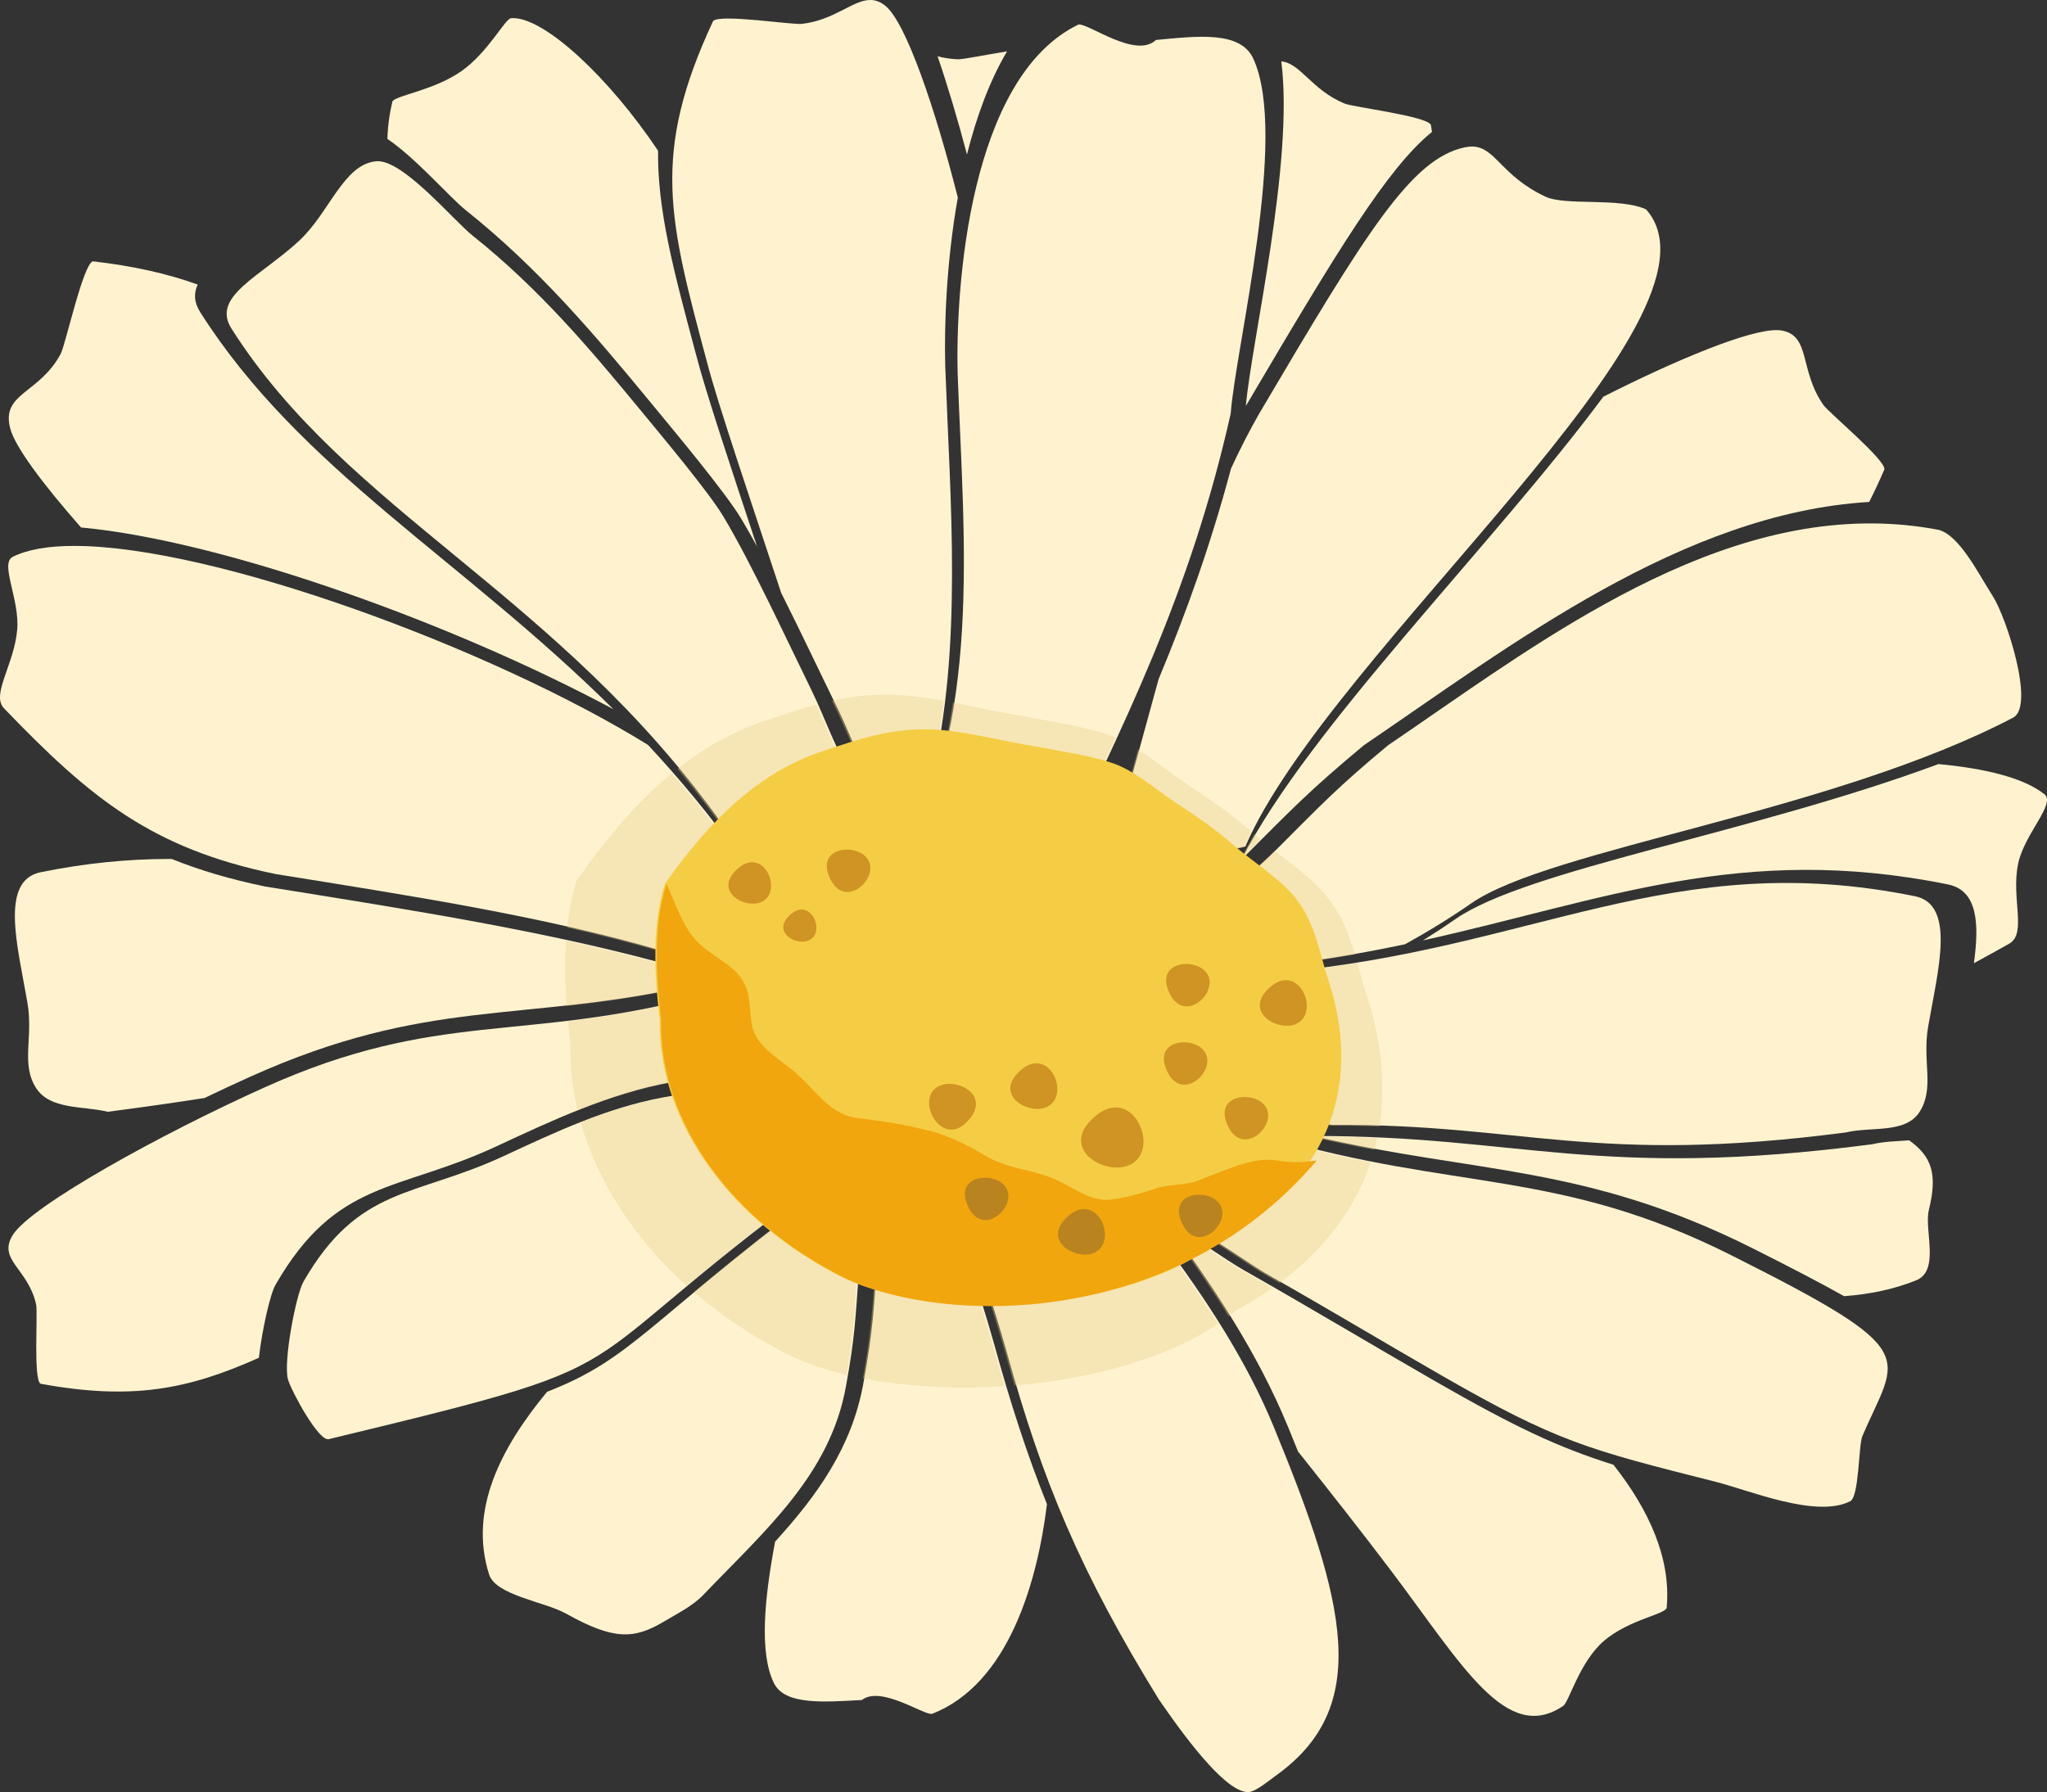 <?xml version="1.0" encoding="UTF-8" standalone="no"?>
<!-- Created with Inkscape (http://www.inkscape.org/) -->

<svg
   width="184.008mm"
   height="161.127mm"
   viewBox="0 0 184.008 161.127"
   version="1.1"
   id="svg5"
   xml:space="preserve"
   inkscape:version="1.2.1 (9c6d41e410, 2022-07-14)"
   sodipodi:docname="drawing.svg"
   xmlns:inkscape="http://www.inkscape.org/namespaces/inkscape"
   xmlns:sodipodi="http://sodipodi.sourceforge.net/DTD/sodipodi-0.dtd"
   xmlns="http://www.w3.org/2000/svg"
   xmlns:svg="http://www.w3.org/2000/svg"><rect x="0" y="0" width="184.008" height="161.127" fill="#333333" stroke="none"/><sodipodi:namedview
     id="namedview7"
     pagecolor="#505050"
     bordercolor="#eeeeee"
     borderopacity="1"
     inkscape:showpageshadow="0"
     inkscape:pageopacity="0"
     inkscape:pagecheckerboard="0"
     inkscape:deskcolor="#505050"
     inkscape:document-units="mm"
     showgrid="false"
     inkscape:zoom="1.0255231"
     inkscape:cx="-2671.3197"
     inkscape:cy="1254.9693"
     inkscape:window-width="3840"
     inkscape:window-height="1526"
     inkscape:window-x="2869"
     inkscape:window-y="-11"
     inkscape:window-maximized="1"
     inkscape:current-layer="g2018"
     showguides="true" /><defs
     id="defs2"><clipPath
       clipPathUnits="userSpaceOnUse"
       id="clipPath6992-5"><path
         style="fill:#f5cd44;fill-opacity:1;stroke-width:0.881"
         d="m -299.585,134.072 c -0.332,-2.822 -0.53,-6.161 0.341,-8.865 2.902,-4.137 6.029,-7.23 10.142,-8.6 2.263,-0.754 4.269,-1.487 6.954,-1.405 2.069,0.063 4.77,0.815 6.891,1.138 1.663,0.332 3.393,0.56 4.876,1.095 1.285,0.463 2.818,1.774 3.78,2.421 1.577,1.062 2.398,1.581 3.847,2.843 1.368,1.191 3.111,2.25 4.113,3.604 1.183,1.597 1.427,3.456 1.991,5.186 2.04,6.253 0.515,12.795 -7.102,16.925 -5.719,4.759 -18.849,5.353 -24.678,2.058 -7.403,-3.985 -11.275,-10.456 -11.156,-16.398 z"
         id="path6994-0"
         sodipodi:nodetypes="ccsscssssscccc" /></clipPath><clipPath
       clipPathUnits="userSpaceOnUse"
       id="clipPath6988-8"><path
         style="fill:#f5cd44;fill-opacity:1;stroke-width:0.881"
         d="m -299.585,134.072 c -0.332,-2.822 -0.53,-6.161 0.341,-8.865 2.902,-4.137 6.029,-7.23 10.142,-8.6 2.263,-0.754 4.269,-1.487 6.954,-1.405 2.069,0.063 4.77,0.815 6.891,1.138 1.663,0.332 3.393,0.56 4.876,1.095 1.285,0.463 2.818,1.774 3.78,2.421 1.577,1.062 2.398,1.581 3.847,2.843 1.368,1.191 3.111,2.25 4.113,3.604 1.183,1.597 1.427,3.456 1.991,5.186 2.04,6.253 0.515,12.795 -7.102,16.925 -5.719,4.759 -18.849,5.353 -24.678,2.058 -7.403,-3.985 -11.275,-10.456 -11.156,-16.398 z"
         id="path6990-0"
         sodipodi:nodetypes="ccsscssssscccc" /></clipPath><clipPath
       clipPathUnits="userSpaceOnUse"
       id="clipPath6980-4"><path
         style="fill:#f5cd44;fill-opacity:1;stroke-width:0.881"
         d="m -299.585,134.072 c -0.332,-2.822 -0.53,-6.161 0.341,-8.865 2.902,-4.137 6.029,-7.23 10.142,-8.6 2.263,-0.754 4.269,-1.487 6.954,-1.405 2.069,0.063 4.77,0.815 6.891,1.138 1.663,0.332 3.393,0.56 4.876,1.095 1.285,0.463 2.818,1.774 3.78,2.421 1.577,1.062 2.398,1.581 3.847,2.843 1.368,1.191 3.111,2.25 4.113,3.604 1.183,1.597 1.427,3.456 1.991,5.186 2.04,6.253 0.515,12.795 -7.102,16.925 -5.719,4.759 -18.849,5.353 -24.678,2.058 -7.403,-3.985 -11.275,-10.456 -11.156,-16.398 z"
         id="path6982-9"
         sodipodi:nodetypes="ccsscssssscccc" /></clipPath><clipPath
       clipPathUnits="userSpaceOnUse"
       id="clipPath6976-0"><path
         style="fill:#f5cd44;fill-opacity:1;stroke-width:0.881"
         d="m -299.585,134.072 c -0.332,-2.822 -0.53,-6.161 0.341,-8.865 2.902,-4.137 6.029,-7.23 10.142,-8.6 2.263,-0.754 4.269,-1.487 6.954,-1.405 2.069,0.063 4.77,0.815 6.891,1.138 1.663,0.332 3.393,0.56 4.876,1.095 1.285,0.463 2.818,1.774 3.78,2.421 1.577,1.062 2.398,1.581 3.847,2.843 1.368,1.191 3.111,2.25 4.113,3.604 1.183,1.597 1.427,3.456 1.991,5.186 2.04,6.253 0.515,12.795 -7.102,16.925 -5.719,4.759 -18.849,5.353 -24.678,2.058 -7.403,-3.985 -11.275,-10.456 -11.156,-16.398 z"
         id="path6978-5"
         sodipodi:nodetypes="ccsscssssscccc" /></clipPath><clipPath
       clipPathUnits="userSpaceOnUse"
       id="clipPath6972-8"><path
         style="fill:#f5cd44;fill-opacity:1;stroke-width:0.881"
         d="m -299.585,134.072 c -0.332,-2.822 -0.53,-6.161 0.341,-8.865 2.902,-4.137 6.029,-7.23 10.142,-8.6 2.263,-0.754 4.269,-1.487 6.954,-1.405 2.069,0.063 4.77,0.815 6.891,1.138 1.663,0.332 3.393,0.56 4.876,1.095 1.285,0.463 2.818,1.774 3.78,2.421 1.577,1.062 2.398,1.581 3.847,2.843 1.368,1.191 3.111,2.25 4.113,3.604 1.183,1.597 1.427,3.456 1.991,5.186 2.04,6.253 0.515,12.795 -7.102,16.925 -5.719,4.759 -18.849,5.353 -24.678,2.058 -7.403,-3.985 -11.275,-10.456 -11.156,-16.398 z"
         id="path6974-9"
         sodipodi:nodetypes="ccsscssssscccc" /></clipPath><clipPath
       clipPathUnits="userSpaceOnUse"
       id="clipPath6968-8"><path
         style="fill:#f5cd44;fill-opacity:1;stroke-width:0.881"
         d="m -299.585,134.072 c -0.332,-2.822 -0.53,-6.161 0.341,-8.865 2.902,-4.137 6.029,-7.23 10.142,-8.6 2.263,-0.754 4.269,-1.487 6.954,-1.405 2.069,0.063 4.77,0.815 6.891,1.138 1.663,0.332 3.393,0.56 4.876,1.095 1.285,0.463 2.818,1.774 3.78,2.421 1.577,1.062 2.398,1.581 3.847,2.843 1.368,1.191 3.111,2.25 4.113,3.604 1.183,1.597 1.427,3.456 1.991,5.186 2.04,6.253 0.515,12.795 -7.102,16.925 -5.719,4.759 -18.849,5.353 -24.678,2.058 -7.403,-3.985 -11.275,-10.456 -11.156,-16.398 z"
         id="path6970-5"
         sodipodi:nodetypes="ccsscssssscccc" /></clipPath><clipPath
       clipPathUnits="userSpaceOnUse"
       id="clipPath6964-6"><path
         style="fill:#f5cd44;fill-opacity:1;stroke-width:0.881"
         d="m -299.585,134.072 c -0.332,-2.822 -0.53,-6.161 0.341,-8.865 2.902,-4.137 6.029,-7.23 10.142,-8.6 2.263,-0.754 4.269,-1.487 6.954,-1.405 2.069,0.063 4.77,0.815 6.891,1.138 1.663,0.332 3.393,0.56 4.876,1.095 1.285,0.463 2.818,1.774 3.78,2.421 1.577,1.062 2.398,1.581 3.847,2.843 1.368,1.191 3.111,2.25 4.113,3.604 1.183,1.597 1.427,3.456 1.991,5.186 2.04,6.253 0.515,12.795 -7.102,16.925 -5.719,4.759 -18.849,5.353 -24.678,2.058 -7.403,-3.985 -11.275,-10.456 -11.156,-16.398 z"
         id="path6966-7"
         sodipodi:nodetypes="ccsscssssscccc" /></clipPath><clipPath
       clipPathUnits="userSpaceOnUse"
       id="clipPath6960-4"><path
         style="fill:#f5cd44;fill-opacity:1;stroke-width:0.881"
         d="m -299.585,134.072 c -0.332,-2.822 -0.53,-6.161 0.341,-8.865 2.902,-4.137 6.029,-7.23 10.142,-8.6 2.263,-0.754 4.269,-1.487 6.954,-1.405 2.069,0.063 4.77,0.815 6.891,1.138 1.663,0.332 3.393,0.56 4.876,1.095 1.285,0.463 2.818,1.774 3.78,2.421 1.577,1.062 2.398,1.581 3.847,2.843 1.368,1.191 3.111,2.25 4.113,3.604 1.183,1.597 1.427,3.456 1.991,5.186 2.04,6.253 0.515,12.795 -7.102,16.925 -5.719,4.759 -18.849,5.353 -24.678,2.058 -7.403,-3.985 -11.275,-10.456 -11.156,-16.398 z"
         id="path6962-4"
         sodipodi:nodetypes="ccsscssssscccc" /></clipPath><clipPath
       clipPathUnits="userSpaceOnUse"
       id="clipPath6956-3"><path
         style="fill:#f5cd44;fill-opacity:1;stroke-width:0.881"
         d="m -299.585,134.072 c -0.332,-2.822 -0.53,-6.161 0.341,-8.865 2.902,-4.137 6.029,-7.23 10.142,-8.6 2.263,-0.754 4.269,-1.487 6.954,-1.405 2.069,0.063 4.77,0.815 6.891,1.138 1.663,0.332 3.393,0.56 4.876,1.095 1.285,0.463 2.818,1.774 3.78,2.421 1.577,1.062 2.398,1.581 3.847,2.843 1.368,1.191 3.111,2.25 4.113,3.604 1.183,1.597 1.427,3.456 1.991,5.186 2.04,6.253 0.515,12.795 -7.102,16.925 -5.719,4.759 -18.849,5.353 -24.678,2.058 -7.403,-3.985 -11.275,-10.456 -11.156,-16.398 z"
         id="path6958-3"
         sodipodi:nodetypes="ccsscssssscccc" /></clipPath><clipPath
       clipPathUnits="userSpaceOnUse"
       id="clipPath6952-0"><path
         style="fill:#f5cd44;fill-opacity:1;stroke-width:0.881"
         d="m -299.585,134.072 c -0.332,-2.822 -0.53,-6.161 0.341,-8.865 2.902,-4.137 6.029,-7.23 10.142,-8.6 2.263,-0.754 4.269,-1.487 6.954,-1.405 2.069,0.063 4.77,0.815 6.891,1.138 1.663,0.332 3.393,0.56 4.876,1.095 1.285,0.463 2.818,1.774 3.78,2.421 1.577,1.062 2.398,1.581 3.847,2.843 1.368,1.191 3.111,2.25 4.113,3.604 1.183,1.597 1.427,3.456 1.991,5.186 2.04,6.253 0.515,12.795 -7.102,16.925 -5.719,4.759 -18.849,5.353 -24.678,2.058 -7.403,-3.985 -11.275,-10.456 -11.156,-16.398 z"
         id="path6954-3"
         sodipodi:nodetypes="ccsscssssscccc" /></clipPath><clipPath
       clipPathUnits="userSpaceOnUse"
       id="clipPath6948-5"><path
         style="fill:#f5cd44;fill-opacity:1;stroke-width:0.881"
         d="m -299.585,134.072 c -0.332,-2.822 -0.53,-6.161 0.341,-8.865 2.902,-4.137 6.029,-7.23 10.142,-8.6 2.263,-0.754 4.269,-1.487 6.954,-1.405 2.069,0.063 4.77,0.815 6.891,1.138 1.663,0.332 3.393,0.56 4.876,1.095 1.285,0.463 2.818,1.774 3.78,2.421 1.577,1.062 2.398,1.581 3.847,2.843 1.368,1.191 3.111,2.25 4.113,3.604 1.183,1.597 1.427,3.456 1.991,5.186 2.04,6.253 0.515,12.795 -7.102,16.925 -5.719,4.759 -18.849,5.353 -24.678,2.058 -7.403,-3.985 -11.275,-10.456 -11.156,-16.398 z"
         id="path6950-7"
         sodipodi:nodetypes="ccsscssssscccc" /></clipPath><clipPath
       clipPathUnits="userSpaceOnUse"
       id="clipPath6944-4"><path
         style="fill:#f5cd44;fill-opacity:1;stroke-width:0.881"
         d="m -299.585,134.072 c -0.332,-2.822 -0.53,-6.161 0.341,-8.865 2.902,-4.137 6.029,-7.23 10.142,-8.6 2.263,-0.754 4.269,-1.487 6.954,-1.405 2.069,0.063 4.77,0.815 6.891,1.138 1.663,0.332 3.393,0.56 4.876,1.095 1.285,0.463 2.818,1.774 3.78,2.421 1.577,1.062 2.398,1.581 3.847,2.843 1.368,1.191 3.111,2.25 4.113,3.604 1.183,1.597 1.427,3.456 1.991,5.186 2.04,6.253 0.515,12.795 -7.102,16.925 -5.719,4.759 -18.849,5.353 -24.678,2.058 -7.403,-3.985 -11.275,-10.456 -11.156,-16.398 z"
         id="path6946-8"
         sodipodi:nodetypes="ccsscssssscccc" /></clipPath><clipPath
       clipPathUnits="userSpaceOnUse"
       id="clipPath6940-0"><path
         style="fill:#f5cd44;fill-opacity:1;stroke-width:0.881"
         d="m -299.585,134.072 c -0.332,-2.822 -0.53,-6.161 0.341,-8.865 2.902,-4.137 6.029,-7.23 10.142,-8.6 2.263,-0.754 4.269,-1.487 6.954,-1.405 2.069,0.063 4.77,0.815 6.891,1.138 1.663,0.332 3.393,0.56 4.876,1.095 1.285,0.463 2.818,1.774 3.78,2.421 1.577,1.062 2.398,1.581 3.847,2.843 1.368,1.191 3.111,2.25 4.113,3.604 1.183,1.597 1.427,3.456 1.991,5.186 2.04,6.253 0.515,12.795 -7.102,16.925 -5.719,4.759 -18.849,5.353 -24.678,2.058 -7.403,-3.985 -11.275,-10.456 -11.156,-16.398 z"
         id="path6942-9"
         sodipodi:nodetypes="ccsscssssscccc" /></clipPath><clipPath
       clipPathUnits="userSpaceOnUse"
       id="clipPath6936-0"><path
         style="fill:#f5cd44;fill-opacity:1;stroke-width:0.881"
         d="m -299.585,134.072 c -0.332,-2.822 -0.53,-6.161 0.341,-8.865 2.902,-4.137 6.029,-7.23 10.142,-8.6 2.263,-0.754 4.269,-1.487 6.954,-1.405 2.069,0.063 4.77,0.815 6.891,1.138 1.663,0.332 3.393,0.56 4.876,1.095 1.285,0.463 2.818,1.774 3.78,2.421 1.577,1.062 2.398,1.581 3.847,2.843 1.368,1.191 3.111,2.25 4.113,3.604 1.183,1.597 1.427,3.456 1.991,5.186 2.04,6.253 0.515,12.795 -7.102,16.925 -5.719,4.759 -18.849,5.353 -24.678,2.058 -7.403,-3.985 -11.275,-10.456 -11.156,-16.398 z"
         id="path6938-4"
         sodipodi:nodetypes="ccsscssssscccc" /></clipPath><clipPath
       clipPathUnits="userSpaceOnUse"
       id="clipPath6932-5"><path
         style="fill:#f5cd44;fill-opacity:1;stroke-width:0.881"
         d="m -299.585,134.072 c -0.332,-2.822 -0.53,-6.161 0.341,-8.865 2.902,-4.137 6.029,-7.23 10.142,-8.6 2.263,-0.754 4.269,-1.487 6.954,-1.405 2.069,0.063 4.77,0.815 6.891,1.138 1.663,0.332 3.393,0.56 4.876,1.095 1.285,0.463 2.818,1.774 3.78,2.421 1.577,1.062 2.398,1.581 3.847,2.843 1.368,1.191 3.111,2.25 4.113,3.604 1.183,1.597 1.427,3.456 1.991,5.186 2.04,6.253 0.515,12.795 -7.102,16.925 -5.719,4.759 -18.849,5.353 -24.678,2.058 -7.403,-3.985 -11.275,-10.456 -11.156,-16.398 z"
         id="path6934-1"
         sodipodi:nodetypes="ccsscssssscccc" /></clipPath><clipPath
       clipPathUnits="userSpaceOnUse"
       id="clipPath6928-4"><path
         style="fill:#f5cd44;fill-opacity:1;stroke-width:0.881"
         d="m -299.585,134.072 c -0.332,-2.822 -0.53,-6.161 0.341,-8.865 2.902,-4.137 6.029,-7.23 10.142,-8.6 2.263,-0.754 4.269,-1.487 6.954,-1.405 2.069,0.063 4.77,0.815 6.891,1.138 1.663,0.332 3.393,0.56 4.876,1.095 1.285,0.463 2.818,1.774 3.78,2.421 1.577,1.062 2.398,1.581 3.847,2.843 1.368,1.191 3.111,2.25 4.113,3.604 1.183,1.597 1.427,3.456 1.991,5.186 2.04,6.253 0.515,12.795 -7.102,16.925 -5.719,4.759 -18.849,5.353 -24.678,2.058 -7.403,-3.985 -11.275,-10.456 -11.156,-16.398 z"
         id="path6930-5"
         sodipodi:nodetypes="ccsscssssscccc" /></clipPath><clipPath
       clipPathUnits="userSpaceOnUse"
       id="clipPath6924-7"><path
         style="fill:#f5cd44;fill-opacity:1;stroke-width:0.881"
         d="m -299.585,134.072 c -0.332,-2.822 -0.53,-6.161 0.341,-8.865 2.902,-4.137 6.029,-7.23 10.142,-8.6 2.263,-0.754 4.269,-1.487 6.954,-1.405 2.069,0.063 4.77,0.815 6.891,1.138 1.663,0.332 3.393,0.56 4.876,1.095 1.285,0.463 2.818,1.774 3.78,2.421 1.577,1.062 2.398,1.581 3.847,2.843 1.368,1.191 3.111,2.25 4.113,3.604 1.183,1.597 1.427,3.456 1.991,5.186 2.04,6.253 0.515,12.795 -7.102,16.925 -5.719,4.759 -18.849,5.353 -24.678,2.058 -7.403,-3.985 -11.275,-10.456 -11.156,-16.398 z"
         id="path6926-5"
         sodipodi:nodetypes="ccsscssssscccc" /></clipPath><clipPath
       clipPathUnits="userSpaceOnUse"
       id="clipPath6920-2"><path
         style="fill:#f5cd44;fill-opacity:1;stroke-width:0.881"
         d="m -299.585,134.072 c -0.332,-2.822 -0.53,-6.161 0.341,-8.865 2.902,-4.137 6.029,-7.23 10.142,-8.6 2.263,-0.754 4.269,-1.487 6.954,-1.405 2.069,0.063 4.77,0.815 6.891,1.138 1.663,0.332 3.393,0.56 4.876,1.095 1.285,0.463 2.818,1.774 3.78,2.421 1.577,1.062 2.398,1.581 3.847,2.843 1.368,1.191 3.111,2.25 4.113,3.604 1.183,1.597 1.427,3.456 1.991,5.186 2.04,6.253 0.515,12.795 -7.102,16.925 -5.719,4.759 -18.849,5.353 -24.678,2.058 -7.403,-3.985 -11.275,-10.456 -11.156,-16.398 z"
         id="path6922-5"
         sodipodi:nodetypes="ccsscssssscccc" /></clipPath><clipPath
       clipPathUnits="userSpaceOnUse"
       id="clipPath6916-2"><path
         style="fill:#f5cd44;fill-opacity:1;stroke-width:0.881"
         d="m -299.585,134.072 c -0.332,-2.822 -0.53,-6.161 0.341,-8.865 2.902,-4.137 6.029,-7.23 10.142,-8.6 2.263,-0.754 4.269,-1.487 6.954,-1.405 2.069,0.063 4.77,0.815 6.891,1.138 1.663,0.332 3.393,0.56 4.876,1.095 1.285,0.463 2.818,1.774 3.78,2.421 1.577,1.062 2.398,1.581 3.847,2.843 1.368,1.191 3.111,2.25 4.113,3.604 1.183,1.597 1.427,3.456 1.991,5.186 2.04,6.253 0.515,12.795 -7.102,16.925 -5.719,4.759 -18.849,5.353 -24.678,2.058 -7.403,-3.985 -11.275,-10.456 -11.156,-16.398 z"
         id="path6918-7"
         sodipodi:nodetypes="ccsscssssscccc" /></clipPath><clipPath
       clipPathUnits="userSpaceOnUse"
       id="clipPath6912-5"><path
         style="fill:#f5cd44;fill-opacity:1;stroke-width:0.881"
         d="m -299.585,134.072 c -0.332,-2.822 -0.53,-6.161 0.341,-8.865 2.902,-4.137 6.029,-7.23 10.142,-8.6 2.263,-0.754 4.269,-1.487 6.954,-1.405 2.069,0.063 4.77,0.815 6.891,1.138 1.663,0.332 3.393,0.56 4.876,1.095 1.285,0.463 2.818,1.774 3.78,2.421 1.577,1.062 2.398,1.581 3.847,2.843 1.368,1.191 3.111,2.25 4.113,3.604 1.183,1.597 1.427,3.456 1.991,5.186 2.04,6.253 0.515,12.795 -7.102,16.925 -5.719,4.759 -18.849,5.353 -24.678,2.058 -7.403,-3.985 -11.275,-10.456 -11.156,-16.398 z"
         id="path6914-8"
         sodipodi:nodetypes="ccsscssssscccc" /></clipPath><clipPath
       clipPathUnits="userSpaceOnUse"
       id="clipPath6908-8"><path
         style="fill:#f5cd44;fill-opacity:1;stroke-width:0.881"
         d="m -299.585,134.072 c -0.332,-2.822 -0.53,-6.161 0.341,-8.865 2.902,-4.137 6.029,-7.23 10.142,-8.6 2.263,-0.754 4.269,-1.487 6.954,-1.405 2.069,0.063 4.77,0.815 6.891,1.138 1.663,0.332 3.393,0.56 4.876,1.095 1.285,0.463 2.818,1.774 3.78,2.421 1.577,1.062 2.398,1.581 3.847,2.843 1.368,1.191 3.111,2.25 4.113,3.604 1.183,1.597 1.427,3.456 1.991,5.186 2.04,6.253 0.515,12.795 -7.102,16.925 -5.719,4.759 -18.849,5.353 -24.678,2.058 -7.403,-3.985 -11.275,-10.456 -11.156,-16.398 z"
         id="path6910-6"
         sodipodi:nodetypes="ccsscssssscccc" /></clipPath></defs><g
     inkscape:groupmode="layer"
     id="g2020"
     inkscape:label="Daisy1 copy"
     style="display:inline;opacity:1"
     transform="translate(934.047,-254.577)"><g
       inkscape:groupmode="layer"
       id="g2018"
       inkscape:label="Miolo"
       style="display:inline"><g
         id="g7551"
         transform="translate(-76.626,30.96)"
         inkscape:export-filename="..\tmp\daisies\daisy2.png"
         inkscape:export-xdpi="96"
         inkscape:export-ydpi="96"><path
           id="path3851-4"
           style="display:inline;fill:#fff3cf;fill-opacity:1;stroke:none;stroke-width:0.476;stroke-opacity:1"
           d="m -739.411,325.752 c 14.771,3.434 24.474,2.528 39.623,10.141 3.347,1.682 6.013,3.069 8.136,4.262 2.314,-0.171 4.496,-0.623 6.489,-1.43 2.147,-0.87 0.69,-4.543 1.131,-6.326 0.799,-3.232 0.253,-4.802 -1.769,-6.256 -1.131,0.087 -2.304,0.103 -3.306,0.351 -24.751,3.232 -31.661,-0.774 -50.303,-0.741 z" /><path
           id="path3297-1"
           style="display:inline;fill:#fff3cf;fill-opacity:1;stroke:none;stroke-width:0.656;stroke-opacity:1"
           d="m -849.068,247.109 c -0.883,0.237 -2.454,7.485 -2.897,8.32 -1.916,3.608 -5.373,3.506 -4.538,6.706 0.435,1.667 2.925,4.992 6.366,8.906 12.865,1.194 33.455,8.617 47.852,16.341 -13.66,-13.564 -28.167,-21.549 -37.137,-35.696 -0.574,-0.905 -0.587,-1.711 -0.225,-2.483 -2.709,-0.979 -5.756,-1.664 -9.421,-2.093 z m 61.318,52.728 -1.041,0.263 c 0.368,0.497 0.734,1 1.099,1.51 l 1.318,-0.333 c -0.466,-0.468 -0.926,-0.953 -1.376,-1.44 z m 1.847,1.903 c -0.224,2.043 -2.726,3.543 -8.287,4.168 l -0.625,3.146 c 0.482,0.299 0.969,0.605 1.462,0.923 l 13.622,-4.677 c -1.965,0.015 -4.117,-1.568 -6.172,-3.56 z" /><path
           id="path3295-4"
           style="display:inline;fill:#fff3cf;fill-opacity:1;stroke:none;stroke-width:0.589;stroke-opacity:1"
           d="m -766.895,228.235 c -1.909,0.307 -3.96,0.731 -4.434,0.713 -0.66,-0.024 -1.258,-0.128 -1.811,-0.271 0.903,2.635 1.807,5.671 2.643,8.829 0.837,-3.339 2,-6.561 3.602,-9.272 z" /><path
           id="path3293-8"
           style="display:inline;fill:#fff3cf;fill-opacity:1;stroke:none;stroke-width:0.589;stroke-opacity:1"
           d="m -742.241,229.138 c 1.154,9.108 -2.662,25.046 -3.189,30.991 0.039,-0.068 0.076,-0.137 0.115,-0.205 8.136,-13.807 12.617,-21.205 16.618,-24.446 -0.033,-0.213 -0.063,-0.422 -0.099,-0.639 -0.423,-0.798 -6.933,-1.575 -7.749,-1.908 -2.948,-1.204 -3.984,-3.65 -5.695,-3.793 z m -15.182,64.911 c -1.312,2.822 -2.684,5.684 -4.116,8.646 l 1.024,1.692 c 0.033,-0.099 0.066,-0.199 0.099,-0.298 -0.2,-1.79 0.657,-3.827 1.791,-5.798 0.411,-1.409 0.81,-2.823 1.203,-4.24 z" /><path
           id="path2875-7"
           style="display:inline;fill:#fff3cf;fill-opacity:1;stroke:none;stroke-width:0.578;stroke-opacity:1"
           d="m -683.167,292.314 c -16.921,6.269 -36.988,9.465 -43.432,13.944 -0.928,0.645 -1.903,1.284 -2.907,1.91 16.249,-3.6 28.622,-8.8 47.189,-5.034 2.678,0.543 2.823,3.521 2.334,7.082 1.029,-0.556 2.077,-1.134 3.17,-1.753 1.619,-0.916 0.156,-4.081 0.804,-7.188 0.566,-2.714 3.434,-5.406 2.353,-6.259 -1.81,-1.429 -5.164,-2.295 -9.512,-2.701 z m -64.996,10.883 c -8.384,3.897 -10.674,8.15 -0.363,11.574 l -0.372,4.674 3.051,-7.06 c -0.865,0.098 -1.738,0.191 -2.629,0.271 l -1.155,-5.94 c 0.361,-0.998 0.529,-2.104 1.081,-2.994 0.115,-0.186 0.247,-0.359 0.386,-0.527 z" /><path
           id="path1906-8"
           style="display:inline;fill:#fff3cf;fill-opacity:1;stroke:none;stroke-width:0.513;stroke-opacity:1"
           d="m -754.311,325.48 -2.317,2.709 c 0.452,0.591 0.902,1.183 1.352,1.775 l 4.01,-2.34 c -1.037,-0.689 -2.055,-1.401 -3.045,-2.145 z m 1.639,7.947 c 4.287,5.795 8.273,11.77 11.036,18.481 0.31,0.753 0.608,1.488 0.9,2.215 2.953,3.706 5.849,7.392 8.437,10.82 6.344,8.405 10.311,15.554 15.437,12.021 0.521,-0.481 1.464,-3.933 3.583,-5.781 2.312,-2.017 5.788,-2.445 5.683,-3.078 0.379,-4.378 -1.577,-8.714 -4.788,-12.791 -5.052,-1.593 -8.907,-3.422 -16.08,-7.543 -5.704,-3.277 -11.334,-6.661 -17.06,-9.902 -1.938,-1.097 -4.521,-3.068 -7.148,-4.441 z" /><path
           id="path1924-8"
           style="display:inline;fill:#fff3cf;fill-opacity:1;stroke:none;stroke-width:0.655;stroke-opacity:1"
           d="m -811.292,225.246 c -0.064,-1.8e-4 -0.127,0.003 -0.188,0.008 -0.542,0.045 -2.038,3.033 -4.415,4.724 -2.435,1.732 -5.752,2.173 -6.241,2.732 -0.289,1.187 -0.433,2.316 -0.459,3.397 2.553,1.725 5.6,5.255 7.033,6.399 6.557,5.232 11.519,11.093 16.712,17.401 2.095,2.545 6.627,7.956 8.066,10.358 0.459,0.766 0.934,1.608 1.418,2.495 -2.343,-7.062 -4.665,-14.058 -5.472,-17.21 -2.036,-7.608 -3.485,-12.983 -3.43,-18.384 -4.383,-6.551 -10.128,-11.911 -13.024,-11.919 z m 19.345,74.01 c 0.162,0.881 0.293,1.724 0.381,2.514 l 1.577,-1.368 -0.946,0.24 c -0.335,-0.469 -0.673,-0.93 -1.012,-1.386 z" /><path
           id="path2867-3"
           style="display:inline;fill:#fff3cf;fill-opacity:1;stroke:none;stroke-width:0.589;stroke-opacity:1"
           d="m -697.616,253.299 c -2.479,-0.086 -8.986,2.596 -15.681,5.987 -9.854,13.29 -26.446,29.694 -32.517,41.602 4.731,-4.735 6.053,-6.143 10.983,-10.26 6.53,-4.431 13.733,-9.704 21.438,-13.971 7.567,-4.191 15.619,-7.411 23.998,-7.91 0.459,-0.913 0.914,-1.884 1.366,-2.929 0.075,-0.9 -4.98,-5.073 -5.487,-5.795 -2.189,-3.12 -1.11,-6.256 -3.785,-6.694 -0.097,-0.017 -0.202,-0.026 -0.315,-0.03 z m -50.382,49.707 -4.231,0.866 -0.101,3.734 c 0.499,-1.62 2.012,-2.896 3.835,-3.962 0.148,-0.226 0.316,-0.437 0.497,-0.638 z" /><path
           id="path2869-7"
           style="display:inline;fill:#fff3cf;fill-opacity:1;stroke:none;stroke-width:0.575;stroke-opacity:1"
           d="m -842.335,300.846 c -3.563,0.008 -7.327,0.359 -11.423,1.19 -3.711,0.753 -2.079,6.636 -1.199,11.721 0.546,3.154 -0.6,5.485 0.76,7.652 1.264,2.015 4.244,1.621 6.46,2.167 3.252,-0.423 6.121,-0.837 8.707,-1.24 1.39,-0.668 2.769,-1.312 4.106,-1.914 15.976,-7.188 24.334,-4.792 39.684,-8.21 l -0.618,-1.43 c -11.693,-3.379 -24.854,-5.382 -37.739,-7.461 -3.159,-0.654 -5.902,-1.471 -8.387,-2.474 -0.118,-4.8e-4 -0.234,-0.002 -0.352,-0.002 z" /><path
           id="path2873-8"
           style="display:inline;fill:#fff3cf;fill-opacity:1;stroke:none;stroke-width:0.597;stroke-opacity:1"
           d="m -768.811,316.815 c -0.155,0.257 -0.3,0.497 -0.454,0.751 l 1.617,-0.585 z m 4.228,0.605 c 1.498,2.188 3.072,4.329 4.673,6.455 0.793,-1.849 1.78,-3.641 3.006,-5.356 z m -9.169,7.63 c -1.649,2.807 -3.195,5.541 -4.626,8.306 10e-4,0.007 0.003,0.013 0.005,0.02 0.159,0.89 -0.055,1.687 -0.115,2.52 -0.412,5.77 -0.426,7.119 -1.327,12.118 -1.035,5.74 -4.17,10.091 -7.929,14.206 -0.938,4.962 -1.462,10.012 -0.097,12.743 0.992,1.983 4.535,1.684 7.894,1.499 1.702,-1.313 5.479,1.327 6.291,1.251 6.899,-2.663 9.496,-11.9 10.347,-18.857 -1.799,-4.501 -3.292,-9.12 -4.734,-14.354 -1.392,-4.94 -3.11,-9.764 -4.586,-14.684 -0.388,-1.292 -0.691,-3.056 -1.124,-4.769 z" /><path
           id="path1908-2"
           style="display:inline;fill:#fff3cf;fill-opacity:1;stroke:none;stroke-width:0.589;stroke-opacity:1"
           d="m -779.161,223.617 c -1.579,-0.028 -3.221,1.809 -6.179,2.147 -0.876,0.1 -7.353,-0.912 -7.976,-0.259 -5.594,11.983 -3.987,17.829 -0.551,30.669 0.927,3.623 4.07,12.864 6.663,20.737 1.779,3.539 3.567,7.333 5.103,10.46 1.492,3.039 2.694,6.815 4.787,9.668 l 3.619,-3.39 c 2.831,-11.786 1.695,-24.774 1.243,-37.091 -0.1,-3.597 0.088,-9.338 1.131,-15.178 -2.051,-8.092 -4.674,-15.744 -6.5,-17.229 -0.46,-0.374 -0.898,-0.528 -1.34,-0.536 z m 1.625,73.631 -3.666,0.926 c 0.028,1.186 -0.16,2.274 -0.7,3.162 z" /><path
           style="display:inline;fill:#fff3cf;fill-opacity:1;stroke:none;stroke-width:0.575;stroke-opacity:1"
           d="m -792.54,297.658 c -14.789,-20.7 -33.595,-27.971 -44.079,-44.506 -1.836,-2.896 2.632,-4.677 6.093,-7.892 2.731,-2.537 3.979,-6.864 6.913,-7.144 2.368,-0.226 6.9,5.269 8.684,6.692 5.961,4.756 10.471,10.084 15.193,15.819 1.905,2.314 6.024,7.232 7.333,9.416 2.521,4.205 5.537,10.754 7.896,15.559 1.377,2.804 2.478,6.299 4.434,8.906"
           id="path1910-69"
           sodipodi:nodetypes="cssssccsc" /><path
           style="display:inline;fill:#fff3cf;fill-opacity:1;stroke:none;stroke-width:0.707;stroke-opacity:1"
           d="m -763.514,303.571 c 7.284,-15.037 13.133,-26.759 16.723,-42.774 0.448,-6.023 5.234,-25.044 2.018,-31.932 -1.165,-2.495 -5.049,-1.999 -8.735,-1.655 -1.822,1.727 -6.073,-1.513 -6.963,-1.39 -9.817,4.742 -11.079,23.662 -10.861,31.471 0.554,15.115 2.251,31.345 -5.337,44.495"
           id="path1912-4"
           sodipodi:nodetypes="ccscccc" /><path
           id="path1914-2"
           style="display:inline;fill:#fff3cf;fill-opacity:1;stroke:none;stroke-width:0.527;stroke-opacity:1"
           d="m -689.045,270.679 c -8.448,-0.066 -16.554,3.059 -24.124,7.252 -7.005,3.879 -13.552,8.673 -19.488,12.701 -4.667,3.896 -5.696,5.043 -10.458,9.8 -0.687,0.686 -1.501,1.279 -2.014,2.104 -0.502,0.809 -0.655,1.814 -0.983,2.721 l 1.05,5.399 c 5.055,-0.457 9.641,-1.235 13.945,-2.143 2.092,-1.154 4.113,-2.401 5.943,-3.673 7.097,-4.933 32.372,-8.149 48.715,-16.7 1.991,-1.042 -0.609,-9.025 -1.824,-10.918 -1.275,-1.986 -2.978,-5.454 -4.86,-5.963 -1.984,-0.381 -3.951,-0.566 -5.901,-0.581 z" /><path
           id="path1916-3"
           style="display:inline;fill:#fff3cf;fill-opacity:1;stroke:none;stroke-width:0.55;stroke-opacity:1"
           d="m -725.07,236.792 c -0.215,-0.003 -0.446,0.021 -0.701,0.076 -4.777,1.035 -8.764,7.486 -18.46,23.939 -0.92,1.611 -1.758,3.259 -2.532,4.937 -1.8,6.759 -3.991,12.891 -6.512,18.944 -1.645,5.931 -3.182,11.911 -5.156,17.693 l 12.954,-2.652 c 7.525,-17.489 44.592,-47.633 36.025,-57.286 -2.373,-1.093 -7.238,-0.297 -9.044,-1.143 -3.998,-1.873 -4.497,-4.474 -6.574,-4.508 z" /><path
           style="display:inline;fill:#fff3cf;fill-opacity:1;stroke:none;stroke-width:0.575;stroke-opacity:1"
           d="m -742.373,311.037 c 22.829,-2.053 35.234,-11.274 57.078,-6.843 3.711,0.753 2.08,6.636 1.199,11.721 -0.546,3.154 0.6,5.486 -0.76,7.652 -1.264,2.015 -4.397,1.316 -6.613,1.863 -22.729,2.968 -28.901,-0.781 -46.243,-0.674 -3.062,-0.618 -6.505,-1.875 -9.763,-1.914"
           id="path1918-5"
           sodipodi:nodetypes="csssccc" /><path
           id="path1920-9"
           style="display:inline;fill:#fff3cf;fill-opacity:1;stroke:none;stroke-width:0.445;stroke-opacity:1"
           d="m -784.229,331.234 c -15.005,11.313 -16.439,14.583 -24.012,17.515 -4.203,5.083 -7.046,10.646 -5.217,16.419 0.6,1.895 4.993,2.448 6.922,3.529 4.293,2.405 6.125,2.297 8.759,0.734 1.253,-0.744 2.614,-1.415 3.567,-2.409 5.544,-5.789 11.399,-10.805 12.831,-18.747 0.819,-4.545 0.832,-5.771 1.206,-11.017 0.054,-0.757 0.249,-1.482 0.104,-2.29 -0.142,-0.793 -0.632,-1.625 -0.949,-2.438 z" /><path
           style="display:inline;fill:#fff3cf;fill-opacity:1;stroke:none;stroke-width:0.499;stroke-opacity:1"
           d="m -764.536,319.446 c 7.208,10.828 16.622,20.33 21.625,32.483 6.524,15.847 8.825,25.17 0.167,31.341 -0.409,0.291 -1.744,1.407 -2.403,1.468 -2.393,0.222 -7.385,-7.329 -8.098,-8.317 -7.032,-11.413 -10.49,-19.675 -13.672,-31.223 -1.266,-4.491 -2.827,-8.876 -4.169,-13.349 -0.767,-2.557 -1.163,-7.148 -3.228,-8.865"
           id="path1922-5"
           sodipodi:nodetypes="csssccsc" /><path
           id="path1926-5"
           style="display:inline;fill:#fff3cf;fill-opacity:1;stroke:none;stroke-width:0.548;stroke-opacity:1"
           d="m -850.763,272.699 c -2.295,0.002 -4.181,0.311 -5.518,0.988 -1.172,0.593 0.629,3.789 0.408,6.521 -0.253,3.128 -2.371,5.864 -1.194,7.088 7.815,8.132 13.31,12.607 24.403,14.903 11.933,1.925 24.131,3.776 34.909,6.954 l 0.913,-4.603 c 5.526,-0.621 7.731,-2.191 7.539,-4.319 l -1.631,0.412 c -2.649,-3.708 -5.416,-7.023 -8.241,-10.055 -13.904,-8.599 -38.945,-17.901 -51.587,-17.887 z" /><path
           style="display:inline;fill:#fff3cf;fill-opacity:1;stroke:none;stroke-width:0.583;stroke-opacity:1"
           d="m -743.208,325.852 c 16.673,4.889 25.903,2.828 41.446,10.639 17.46,8.775 14.915,8.833 11.748,16.258 -0.34,0.798 -0.283,5.433 -1.085,5.842 -3.051,1.558 -9.086,-0.987 -12.104,-1.749 -11.539,-2.911 -14.289,-3.615 -24.628,-9.555 -5.185,-2.979 -10.304,-6.056 -15.51,-9.002 -3.208,-1.815 -8.359,-6.278 -12.155,-5.265"
           id="path1928-9"
           sodipodi:nodetypes="cssscssc" /><path
           id="path2871-8"
           style="display:inline;fill:#fff3cf;fill-opacity:1;stroke:none;stroke-width:0.539;stroke-opacity:1"
           d="m -794.314,313.126 c -16.097,4.273 -23.703,1.229 -39.311,8.252 -9.394,4.227 -21.004,10.653 -22.639,13.264 -1.417,2.263 1.389,3.023 2.091,6.27 0.162,0.751 -0.261,6.718 0.394,7.115 8.194,1.505 13.237,0.529 19.629,-2.333 0.297,-2.56 1.012,-5.724 1.5,-6.571 5.484,-9.515 10.974,-8.312 19.792,-12.413 5.137,-2.389 10.23,-4.782 15.766,-5.803 3.792,-0.699 7.641,-1.121 11.464,-1.696 z" /><path
           style="display:inline;fill:#fff3cf;fill-opacity:1;stroke:none;stroke-width:0.52;stroke-opacity:1"
           d="m -778.331,325.992 c -31.324,22.188 -17.246,19.235 -49.545,27.019 -0.902,0.218 -3.366,-4.337 -3.658,-5.373 -0.44,-1.56 0.719,-7.62 1.394,-8.792 4.985,-8.65 9.977,-7.557 17.993,-11.285 4.67,-2.172 9.3,-4.348 14.332,-5.275 6.05,-1.115 12.261,-1.452 18.223,-3.135"
           id="path1930-5"
           sodipodi:nodetypes="csscssc" /><path
           id="path6862-2"
           style="display:inline;fill:#e4cd87;fill-opacity:0.363;stroke:none;stroke-width:0.285;stroke-opacity:1"
           d="m -259.652,139.027 c 8.858,2.06 14.677,1.516 23.762,6.081 2.007,1.009 3.606,1.84 4.879,2.556 1.388,-0.103 2.696,-0.374 3.891,-0.858 1.287,-0.522 0.414,-2.724 0.678,-3.794 0.479,-1.938 0.152,-2.879 -1.061,-3.752 -0.678,0.052 -1.382,0.062 -1.983,0.21 -14.843,1.938 -18.987,-0.464 -30.167,-0.444 z"
           clip-path="url(#clipPath6992-5)"
           transform="matrix(1.668,0,0,1.668,-306.438,93.924)" /><path
           id="path6864-0"
           style="display:inline;fill:#e4cd87;fill-opacity:0.363;stroke:none;stroke-width:0.393;stroke-opacity:1"
           d="m -325.413,91.865 c -0.529,0.142 -1.471,4.489 -1.737,4.989 -1.149,2.164 -3.222,2.102 -2.721,4.021 0.261,0.999 1.754,2.994 3.818,5.341 7.715,0.716 20.063,5.168 28.696,9.799 -8.192,-8.134 -16.891,-12.923 -22.271,-21.407 -0.344,-0.543 -0.352,-1.026 -0.135,-1.489 -1.625,-0.587 -3.452,-0.998 -5.65,-1.255 z m 36.772,31.621 -0.624,0.158 c 0.221,0.298 0.44,0.6 0.659,0.905 l 0.791,-0.199 c -0.28,-0.281 -0.555,-0.571 -0.825,-0.864 z m 1.107,1.141 c -0.134,1.225 -1.635,2.125 -4.97,2.5 l -0.375,1.887 c 0.289,0.179 0.581,0.363 0.877,0.553 l 8.169,-2.805 c -1.179,0.009 -2.469,-0.941 -3.702,-2.135 z"
           clip-path="url(#clipPath6988-8)"
           transform="matrix(1.668,0,0,1.668,-306.438,93.924)" /><path
           id="path6868-4"
           style="display:inline;fill:#e4cd87;fill-opacity:0.363;stroke:none;stroke-width:0.353;stroke-opacity:1"
           d="m -261.349,81.088 c 0.692,5.462 -1.597,15.02 -1.913,18.585 0.023,-0.041 0.045,-0.082 0.069,-0.123 4.879,-8.28 7.566,-12.717 9.966,-14.66 -0.02,-0.128 -0.038,-0.253 -0.059,-0.383 -0.254,-0.479 -4.158,-0.944 -4.647,-1.144 -1.768,-0.722 -2.389,-2.189 -3.415,-2.275 z m -9.104,38.927 c -0.787,1.692 -1.609,3.409 -2.469,5.185 l 0.614,1.014 c 0.02,-0.06 0.04,-0.119 0.059,-0.179 -0.12,-1.073 0.394,-2.295 1.074,-3.477 0.246,-0.845 0.486,-1.693 0.721,-2.543 z"
           clip-path="url(#clipPath6980-4)"
           transform="matrix(1.668,0,0,1.668,-306.438,93.924)" /><path
           id="path6870-2"
           style="display:inline;fill:#e4cd87;fill-opacity:0.363;stroke:none;stroke-width:0.346;stroke-opacity:1"
           d="m -225.923,118.974 c -10.148,3.759 -22.181,5.676 -26.046,8.362 -0.557,0.387 -1.141,0.77 -1.743,1.145 9.745,-2.159 17.164,-5.277 28.299,-3.019 1.606,0.326 1.693,2.111 1.4,4.247 0.617,-0.333 1.246,-0.68 1.901,-1.051 0.971,-0.549 0.093,-2.447 0.482,-4.311 0.339,-1.628 2.06,-3.242 1.411,-3.754 -1.085,-0.857 -3.097,-1.376 -5.705,-1.62 z m -38.978,6.526 c -5.028,2.337 -6.401,4.887 -0.218,6.941 l -0.223,2.803 1.83,-4.234 c -0.519,0.059 -1.042,0.115 -1.577,0.163 l -0.692,-3.562 c 0.216,-0.598 0.317,-1.262 0.649,-1.795 0.069,-0.111 0.148,-0.215 0.232,-0.316 z"
           clip-path="url(#clipPath6976-0)"
           transform="matrix(1.668,0,0,1.668,-306.438,93.924)" /><path
           id="path6872-1"
           style="display:inline;fill:#e4cd87;fill-opacity:0.363;stroke:none;stroke-width:0.307;stroke-opacity:1"
           d="m -268.587,138.863 -1.39,1.625 c 0.271,0.354 0.541,0.71 0.811,1.065 l 2.405,-1.403 c -0.622,-0.413 -1.232,-0.84 -1.826,-1.286 z m 0.983,4.766 c 2.571,3.475 4.961,7.059 6.618,11.083 0.186,0.452 0.365,0.892 0.54,1.328 1.771,2.223 3.508,4.433 5.06,6.489 3.804,5.04 6.184,9.328 9.257,7.209 0.312,-0.288 0.878,-2.358 2.149,-3.467 1.387,-1.209 3.471,-1.466 3.408,-1.846 0.228,-2.626 -0.945,-5.226 -2.871,-7.671 -3.03,-0.955 -5.342,-2.052 -9.643,-4.524 -3.421,-1.965 -6.797,-3.995 -10.231,-5.938 -1.162,-0.658 -2.711,-1.84 -4.287,-2.663 z"
           clip-path="url(#clipPath6972-8)"
           transform="matrix(1.668,0,0,1.668,-306.438,93.924)" /><path
           id="path6874-3"
           style="display:inline;fill:#e4cd87;fill-opacity:0.363;stroke:none;stroke-width:0.393;stroke-opacity:1"
           d="m -302.759,78.753 c -0.038,-1.15e-4 -0.076,0.002 -0.113,0.005 -0.325,0.027 -1.222,1.819 -2.647,2.833 -1.46,1.039 -3.449,1.303 -3.743,1.639 -0.173,0.712 -0.26,1.389 -0.275,2.037 1.531,1.034 3.358,3.152 4.218,3.837 3.932,3.137 6.908,6.652 10.022,10.435 1.256,1.526 3.974,4.771 4.837,6.212 0.275,0.459 0.56,0.964 0.85,1.496 -1.405,-4.235 -2.798,-8.431 -3.281,-10.321 -1.221,-4.562 -2.09,-7.786 -2.057,-11.025 -2.628,-3.929 -6.074,-7.143 -7.81,-7.148 z m 11.601,44.383 c 0.097,0.528 0.176,1.034 0.228,1.508 l 0.946,-0.82 -0.567,0.144 c -0.201,-0.281 -0.404,-0.558 -0.607,-0.831 z"
           clip-path="url(#clipPath6968-8)"
           transform="matrix(1.668,0,0,1.668,-306.438,93.924)" /><path
           id="path6876-0"
           style="display:inline;fill:#e4cd87;fill-opacity:0.363;stroke:none;stroke-width:0.353;stroke-opacity:1"
           d="m -234.588,95.577 c -1.486,-0.051 -5.389,1.557 -9.404,3.59 -5.91,7.97 -15.859,17.807 -19.5,24.948 2.837,-2.839 3.63,-3.684 6.587,-6.153 3.916,-2.657 8.235,-5.819 12.856,-8.378 4.538,-2.513 9.367,-4.444 14.391,-4.744 0.275,-0.548 0.548,-1.13 0.819,-1.756 0.045,-0.54 -2.987,-3.042 -3.29,-3.475 -1.313,-1.871 -0.666,-3.752 -2.27,-4.014 -0.058,-0.009 -0.121,-0.016 -0.189,-0.018 z m -30.214,29.809 -2.537,0.519 -0.06,2.239 c 0.299,-0.971 1.207,-1.737 2.3,-2.376 0.089,-0.136 0.19,-0.262 0.298,-0.382 z"
           clip-path="url(#clipPath6964-6)"
           transform="matrix(1.668,0,0,1.668,-306.438,93.924)" /><path
           id="path6878-5"
           style="display:inline;fill:#e4cd87;fill-opacity:0.363;stroke:none;stroke-width:0.345;stroke-opacity:1"
           d="m -321.375,124.091 c -2.137,0.005 -4.394,0.216 -6.85,0.714 -2.225,0.451 -1.247,3.98 -0.719,7.029 0.328,1.891 -0.36,3.289 0.456,4.589 0.758,1.208 2.545,0.972 3.874,1.3 1.95,-0.254 3.671,-0.502 5.221,-0.744 0.834,-0.401 1.66,-0.787 2.462,-1.148 9.581,-4.311 14.593,-2.873 23.799,-4.924 l -0.371,-0.857 c -7.012,-2.026 -14.905,-3.228 -22.632,-4.474 -1.894,-0.392 -3.54,-0.882 -5.03,-1.484 -0.07,-2.9e-4 -0.141,-0.001 -0.211,-0.001 z"
           clip-path="url(#clipPath6960-4)"
           transform="matrix(1.668,0,0,1.668,-306.438,93.924)" /><path
           id="path6880-8"
           style="display:inline;fill:#e4cd87;fill-opacity:0.363;stroke:none;stroke-width:0.358;stroke-opacity:1"
           d="m -277.283,133.667 c -0.093,0.154 -0.18,0.298 -0.272,0.451 l 0.97,-0.351 z m 2.536,0.363 c 0.898,1.312 1.842,2.596 2.802,3.871 0.476,-1.109 1.067,-2.183 1.803,-3.212 z m -5.498,4.576 c -0.989,1.683 -1.916,3.323 -2.774,4.981 7.3e-4,0.004 0.002,0.008 0.003,0.012 0.095,0.534 -0.033,1.012 -0.069,1.511 -0.247,3.46 -0.255,4.269 -0.796,7.267 -0.621,3.442 -2.501,6.052 -4.755,8.519 -0.563,2.976 -0.877,6.004 -0.058,7.642 0.595,1.189 2.72,1.01 4.734,0.899 1.021,-0.787 3.286,0.796 3.773,0.75 4.137,-1.597 5.695,-7.137 6.205,-11.308 -1.079,-2.699 -1.974,-5.469 -2.839,-8.608 -0.835,-2.963 -1.865,-5.856 -2.75,-8.806 -0.233,-0.775 -0.414,-1.833 -0.674,-2.86 z"
           clip-path="url(#clipPath6956-3)"
           transform="matrix(1.668,0,0,1.668,-306.438,93.924)" /><path
           id="path6882-9"
           style="display:inline;fill:#e4cd87;fill-opacity:0.363;stroke:none;stroke-width:0.353;stroke-opacity:1"
           d="m -283.49,77.777 c -0.947,-0.017 -1.932,1.085 -3.706,1.288 -0.525,0.06 -4.409,-0.547 -4.783,-0.155 -3.355,7.186 -2.391,10.692 -0.33,18.392 0.556,2.173 2.441,7.715 3.996,12.436 1.067,2.122 2.139,4.397 3.06,6.273 0.895,1.823 1.615,4.087 2.871,5.798 l 2.17,-2.033 c 1.698,-7.068 1.016,-14.857 0.746,-22.243 -0.06,-2.157 0.053,-5.6 0.678,-9.102 -1.23,-4.853 -2.803,-9.442 -3.898,-10.332 -0.276,-0.224 -0.538,-0.317 -0.804,-0.321 z m 0.975,44.156 -2.198,0.556 c 0.017,0.711 -0.096,1.364 -0.42,1.897 z"
           clip-path="url(#clipPath6952-0)"
           transform="matrix(1.668,0,0,1.668,-306.438,93.924)" /><path
           style="display:inline;fill:#e4cd87;fill-opacity:0.363;stroke:none;stroke-width:0.345;stroke-opacity:1"
           d="m -291.513,122.179 c -8.869,-12.414 -20.147,-16.774 -26.434,-26.69 -1.101,-1.737 1.579,-2.805 3.654,-4.733 1.638,-1.522 2.386,-4.116 4.146,-4.284 1.42,-0.136 4.138,3.16 5.208,4.013 3.575,2.852 6.28,6.048 9.111,9.486 1.142,1.387 3.613,4.337 4.398,5.647 1.512,2.522 3.32,6.449 4.735,9.33 0.826,1.682 1.486,3.778 2.659,5.341"
           id="path6884-3"
           sodipodi:nodetypes="cssssccsc"
           clip-path="url(#clipPath6948-5)"
           transform="matrix(1.668,0,0,1.668,-306.438,93.924)" /><path
           style="display:inline;fill:#e4cd87;fill-opacity:0.363;stroke:none;stroke-width:0.424;stroke-opacity:1"
           d="m -274.106,125.725 c 4.368,-9.017 7.876,-16.047 10.029,-25.651 0.269,-3.612 3.139,-15.018 1.21,-19.15 -0.699,-1.496 -3.028,-1.199 -5.239,-0.993 -1.093,1.036 -3.642,-0.907 -4.176,-0.834 -5.887,2.844 -6.644,14.19 -6.513,18.873 0.332,9.064 1.35,18.798 -3.201,26.683"
           id="path6886-5"
           sodipodi:nodetypes="ccscccc"
           clip-path="url(#clipPath6944-4)"
           transform="matrix(1.668,0,0,1.668,-306.438,93.924)" /><path
           id="path6888-7"
           style="display:inline;fill:#e4cd87;fill-opacity:0.363;stroke:none;stroke-width:0.316;stroke-opacity:1"
           d="m -229.447,106 c -5.066,-0.039 -9.927,1.834 -14.467,4.349 -4.201,2.326 -8.127,5.201 -11.687,7.617 -2.799,2.337 -3.416,3.024 -6.271,5.877 -0.412,0.412 -0.9,0.767 -1.208,1.262 -0.301,0.485 -0.393,1.088 -0.59,1.632 l 0.629,3.238 c 3.031,-0.274 5.782,-0.741 8.363,-1.285 1.255,-0.692 2.466,-1.44 3.564,-2.203 4.256,-2.958 19.413,-4.887 29.214,-10.015 1.194,-0.625 -0.365,-5.412 -1.094,-6.547 -0.765,-1.191 -1.786,-3.271 -2.915,-3.576 -1.19,-0.229 -2.37,-0.339 -3.539,-0.348 z"
           clip-path="url(#clipPath6940-0)"
           transform="matrix(1.668,0,0,1.668,-306.438,93.924)" /><path
           id="path6890-5"
           style="display:inline;fill:#e4cd87;fill-opacity:0.363;stroke:none;stroke-width:0.33;stroke-opacity:1"
           d="m -251.052,85.677 c -0.129,-0.002 -0.268,0.012 -0.42,0.045 -2.865,0.621 -5.256,4.489 -11.07,14.356 -0.552,0.966 -1.054,1.955 -1.518,2.961 -1.079,4.054 -2.394,7.731 -3.905,11.361 -0.987,3.557 -1.908,7.143 -3.092,10.61 l 7.769,-1.591 c 4.513,-10.488 26.742,-28.565 21.604,-34.354 -1.423,-0.655 -4.341,-0.178 -5.424,-0.685 -2.398,-1.123 -2.697,-2.683 -3.942,-2.703 z"
           clip-path="url(#clipPath6936-0)"
           transform="matrix(1.668,0,0,1.668,-306.438,93.924)" /><path
           style="display:inline;fill:#e4cd87;fill-opacity:0.363;stroke:none;stroke-width:0.345;stroke-opacity:1"
           d="m -261.428,130.202 c 13.69,-1.231 21.13,-6.761 34.23,-4.104 2.225,0.451 1.247,3.98 0.719,7.029 -0.328,1.891 0.36,3.29 -0.456,4.589 -0.758,1.208 -2.637,0.789 -3.966,1.117 -13.631,1.78 -17.332,-0.468 -27.732,-0.404 -1.836,-0.371 -3.901,-1.125 -5.855,-1.148"
           id="path6892-6"
           sodipodi:nodetypes="csssccc"
           clip-path="url(#clipPath6932-5)"
           transform="matrix(1.668,0,0,1.668,-306.438,93.924)" /><path
           id="path6894-0"
           style="display:inline;fill:#e4cd87;fill-opacity:0.363;stroke:none;stroke-width:0.267;stroke-opacity:1"
           d="m -286.529,142.314 c -8.998,6.784 -9.858,8.745 -14.4,10.504 -2.521,3.048 -4.226,6.384 -3.128,9.846 0.36,1.136 2.994,1.468 4.151,2.116 2.575,1.442 3.673,1.377 5.253,0.44 0.752,-0.446 1.568,-0.848 2.139,-1.445 3.324,-3.472 6.836,-6.48 7.695,-11.243 0.491,-2.726 0.499,-3.461 0.723,-6.607 0.032,-0.454 0.149,-0.888 0.062,-1.374 -0.085,-0.475 -0.379,-0.975 -0.569,-1.462 z"
           clip-path="url(#clipPath6928-4)"
           transform="matrix(1.668,0,0,1.668,-306.438,93.924)" /><path
           style="display:inline;fill:#e4cd87;fill-opacity:0.363;stroke:none;stroke-width:0.3;stroke-opacity:1"
           d="m -274.719,135.245 c 4.323,6.493 9.968,12.192 12.969,19.48 3.912,9.504 5.292,15.094 0.1,18.795 -0.245,0.175 -1.046,0.844 -1.441,0.88 -1.435,0.133 -4.429,-4.395 -4.857,-4.988 -4.217,-6.845 -6.291,-11.799 -8.199,-18.725 -0.759,-2.693 -1.695,-5.323 -2.5,-8.005 -0.46,-1.534 -0.698,-4.287 -1.936,-5.316"
           id="path6896-8"
           sodipodi:nodetypes="csssccsc"
           clip-path="url(#clipPath6924-7)"
           transform="matrix(1.668,0,0,1.668,-306.438,93.924)" /><path
           id="path6898-5"
           style="display:inline;fill:#e4cd87;fill-opacity:0.363;stroke:none;stroke-width:0.328;stroke-opacity:1"
           d="m -326.43,107.211 c -1.376,0.001 -2.507,0.187 -3.309,0.592 -0.703,0.356 0.377,2.272 0.244,3.91 -0.152,1.876 -1.422,3.516 -0.716,4.25 4.687,4.877 7.982,7.56 14.634,8.937 7.156,1.154 14.471,2.265 20.935,4.17 l 0.548,-2.761 c 3.314,-0.372 4.636,-1.314 4.521,-2.59 l -0.978,0.247 c -1.589,-2.224 -3.248,-4.212 -4.942,-6.03 -8.338,-5.157 -23.355,-10.735 -30.937,-10.727 z"
           clip-path="url(#clipPath6920-2)"
           transform="matrix(1.668,0,0,1.668,-306.438,93.924)" /><path
           style="display:inline;fill:#e4cd87;fill-opacity:0.363;stroke:none;stroke-width:0.35;stroke-opacity:1"
           d="m -261.929,139.087 c 9.998,2.932 15.534,1.696 24.855,6.38 10.471,5.262 8.944,5.297 7.046,9.75 -0.204,0.478 -0.17,3.258 -0.651,3.504 -1.83,0.934 -5.449,-0.592 -7.259,-1.049 -6.92,-1.746 -8.569,-2.168 -14.77,-5.73 -3.11,-1.786 -6.179,-3.632 -9.301,-5.399 -1.924,-1.089 -5.013,-3.765 -7.289,-3.157"
           id="path6900-1"
           sodipodi:nodetypes="cssscssc"
           clip-path="url(#clipPath6916-2)"
           transform="matrix(1.668,0,0,1.668,-306.438,93.924)" /><path
           id="path6902-6"
           style="display:inline;fill:#e4cd87;fill-opacity:0.363;stroke:none;stroke-width:0.323;stroke-opacity:1"
           d="m -292.577,131.455 c -9.653,2.563 -14.215,0.737 -23.575,4.949 -5.634,2.535 -12.596,6.388 -13.576,7.955 -0.85,1.357 0.833,1.813 1.254,3.76 0.097,0.45 -0.157,4.029 0.236,4.267 4.914,0.903 7.938,0.317 11.771,-1.399 0.178,-1.535 0.607,-3.433 0.9,-3.941 3.289,-5.706 6.581,-4.985 11.869,-7.444 3.081,-1.433 6.135,-2.868 9.455,-3.48 2.274,-0.419 4.582,-0.672 6.875,-1.017 z"
           clip-path="url(#clipPath6912-5)"
           transform="matrix(1.668,0,0,1.668,-306.438,93.924)" /><path
           style="display:inline;fill:#e4cd87;fill-opacity:0.363;stroke:none;stroke-width:0.312;stroke-opacity:1"
           d="m -282.992,139.17 c -18.785,13.306 -10.342,11.535 -29.712,16.203 -0.541,0.13 -2.019,-2.601 -2.194,-3.222 -0.264,-0.936 0.431,-4.569 0.836,-5.272 2.99,-5.187 5.983,-4.532 10.79,-6.767 2.801,-1.302 5.577,-2.607 8.595,-3.164 3.628,-0.669 7.353,-0.871 10.928,-1.88"
           id="path6904-2"
           sodipodi:nodetypes="csscssc"
           clip-path="url(#clipPath6908-8)"
           transform="matrix(1.668,0,0,1.668,-306.438,93.924)" /><g
           id="g2016-8"
           transform="matrix(1.634,0.332,-0.291,1.434,-621.772,221.915)"
           style="display:inline"><g
             id="g1988-3"
             transform="translate(44.703,6.521)"><path
               style="fill:#f5cd44;fill-opacity:1;stroke-width:0.785"
               d="m -137.207,80.037 c -0.739,-2.554 -1.454,-5.613 -1.184,-8.287 1.704,-4.389 3.766,-7.854 6.924,-9.907 1.737,-1.13 3.267,-2.191 5.49,-2.627 1.713,-0.336 4.06,-0.151 5.858,-0.256 1.423,-0.008 2.884,-0.126 4.193,0.087 1.134,0.185 2.612,1.109 3.51,1.526 1.473,0.685 2.234,1.01 3.635,1.905 1.323,0.845 2.932,1.495 3.98,2.56 1.237,1.256 1.745,2.934 2.496,4.431 2.712,5.412 2.538,11.77 -3.047,17.05 -3.919,5.502 -14.625,8.551 -19.966,6.605 -6.75,-2.288 -11.006,-7.553 -11.889,-13.086 z"
               id="path1984-2"
               sodipodi:nodetypes="ccsscssssscccc" /><path
               style="fill:#f1a60e;fill-opacity:1;stroke-width:0.785"
               d="m -137.13,80.037 c -0.739,-2.554 -1.454,-5.613 -1.184,-8.287 0.692,1.057 1.251,2.288 2.179,3.054 0.855,0.705 2.079,0.952 2.764,1.701 0.729,0.798 0.718,1.695 1.1,2.747 0.461,1.269 1.968,1.72 2.922,2.373 1.263,0.864 2.19,2.015 3.604,1.896 1.375,-0.116 2.441,-0.194 4.066,-0.107 0.908,0.049 2.072,0.378 3.164,0.822 1.172,0.477 2.456,0.261 3.674,0.507 1.18,0.239 1.794,0.742 2.86,0.706 0.618,-0.021 1.863,-0.728 2.8,-1.345 0.667,-0.44 1.496,-0.507 2.161,-1.003 0.805,-0.6 1.558,-1.167 2.138,-1.517 1.816,-1.097 1.824,-0.244 3.893,-1.13 -6.017,12.434 -18.912,14.617 -24.253,12.671 -6.75,-2.288 -11.006,-7.553 -11.889,-13.086 z"
               id="path1986-0"
               sodipodi:nodetypes="ccssssssssssssccc" /></g><path
             d="m -72.686,92.186 c -0.846,-0.483 -2.446,0.207 -1.623,1.675 1.231,2.196 3.019,-0.878 1.623,-1.675 v 0"
             style="fill:#b9841f;fill-opacity:1;fill-rule:evenodd;stroke:none;stroke-width:0.007"
             id="path1990-3" /><path
             d="m -59.826,84.151 c -0.846,-0.483 -2.446,0.207 -1.623,1.675 1.231,2.196 3.019,-0.878 1.623,-1.675 v 0"
             style="fill:#cf9423;fill-opacity:1;fill-rule:evenodd;stroke:none;stroke-width:0.007"
             id="path1992-2" /><path
             d="m -61.194,90.593 c -0.846,-0.483 -2.446,0.207 -1.623,1.675 1.231,2.196 3.019,-0.878 1.623,-1.675 v 0"
             style="fill:#b9841f;fill-opacity:1;fill-rule:evenodd;stroke:none;stroke-width:0.007"
             id="path1994-9" /><path
             d="m -64.344,76.857 c -0.846,-0.483 -2.446,0.207 -1.623,1.675 1.231,2.196 3.019,-0.878 1.623,-1.675 v 0"
             style="fill:#cf9423;fill-opacity:1;fill-rule:evenodd;stroke:none;stroke-width:0.007"
             id="path1996-4" /><path
             d="m -63.624,81.601 c -0.846,-0.483 -2.446,0.207 -1.623,1.675 1.231,2.196 3.019,-0.878 1.623,-1.675 v 0"
             style="fill:#cf9423;fill-opacity:1;fill-rule:evenodd;stroke:none;stroke-width:0.007"
             id="path1998-6" /><path
             d="m -83.499,74.12 c -0.846,-0.483 -2.446,0.207 -1.623,1.675 1.231,2.196 3.019,-0.878 1.623,-1.675 v 0"
             style="fill:#cf9423;fill-opacity:1;fill-rule:evenodd;stroke:none;stroke-width:0.007"
             id="path2000-5" /><path
             d="m -67.2,95.358 c -0.908,0.52 -2.627,-0.223 -1.743,-1.797 1.323,-2.359 3.243,0.945 1.743,1.797 v 0"
             style="fill:#b9841f;fill-opacity:1;fill-rule:evenodd;stroke:none;stroke-width:0.006"
             id="path2002-6" /><path
             d="m -76.962,87.055 c 0.853,-0.606 2.637,-0.035 1.911,1.619 -1.087,2.477 -3.319,-0.624 -1.911,-1.619 v 0"
             style="fill:#cf9423;fill-opacity:1;fill-rule:evenodd;stroke:none;stroke-width:0.006"
             id="path2004-3" /><path
             d="m -66.335,89.68 c -1.207,0.684 -3.491,-0.293 -2.317,-2.364 1.759,-3.103 4.309,1.243 2.317,2.364 v 0"
             style="fill:#cf9423;fill-opacity:1;fill-rule:evenodd;stroke:none;stroke-width:0.007"
             id="path2006-6" /><path
             d="m -58.988,79.108 c -0.908,0.52 -2.627,-0.223 -1.743,-1.797 1.323,-2.359 3.243,0.945 1.743,1.797 v 0"
             style="fill:#cf9423;fill-opacity:1;fill-rule:evenodd;stroke:none;stroke-width:0.006"
             id="path2008-6" /><path
             d="m -71.278,87.165 c -0.908,0.52 -2.627,-0.223 -1.743,-1.797 1.323,-2.359 3.243,0.945 1.743,1.797 v 0"
             style="fill:#cf9423;fill-opacity:1;fill-rule:evenodd;stroke:none;stroke-width:0.006"
             id="path2010-7" /><path
             d="m -88.535,78.297 c -0.825,0.472 -2.386,-0.202 -1.583,-1.632 1.202,-2.142 2.945,0.858 1.583,1.632 v 0"
             style="fill:#cf9423;fill-opacity:1;fill-rule:evenodd;stroke:none;stroke-width:0.005"
             id="path2012-5" /><path
             d="m -85.586,80.007 c -0.64,0.366 -1.851,-0.157 -1.228,-1.266 0.932,-1.662 2.285,0.666 1.228,1.266 v 0"
             style="fill:#cf9423;fill-opacity:1;fill-rule:evenodd;stroke:none;stroke-width:0.004"
             id="path2014-6" /></g></g></g></g></svg>
